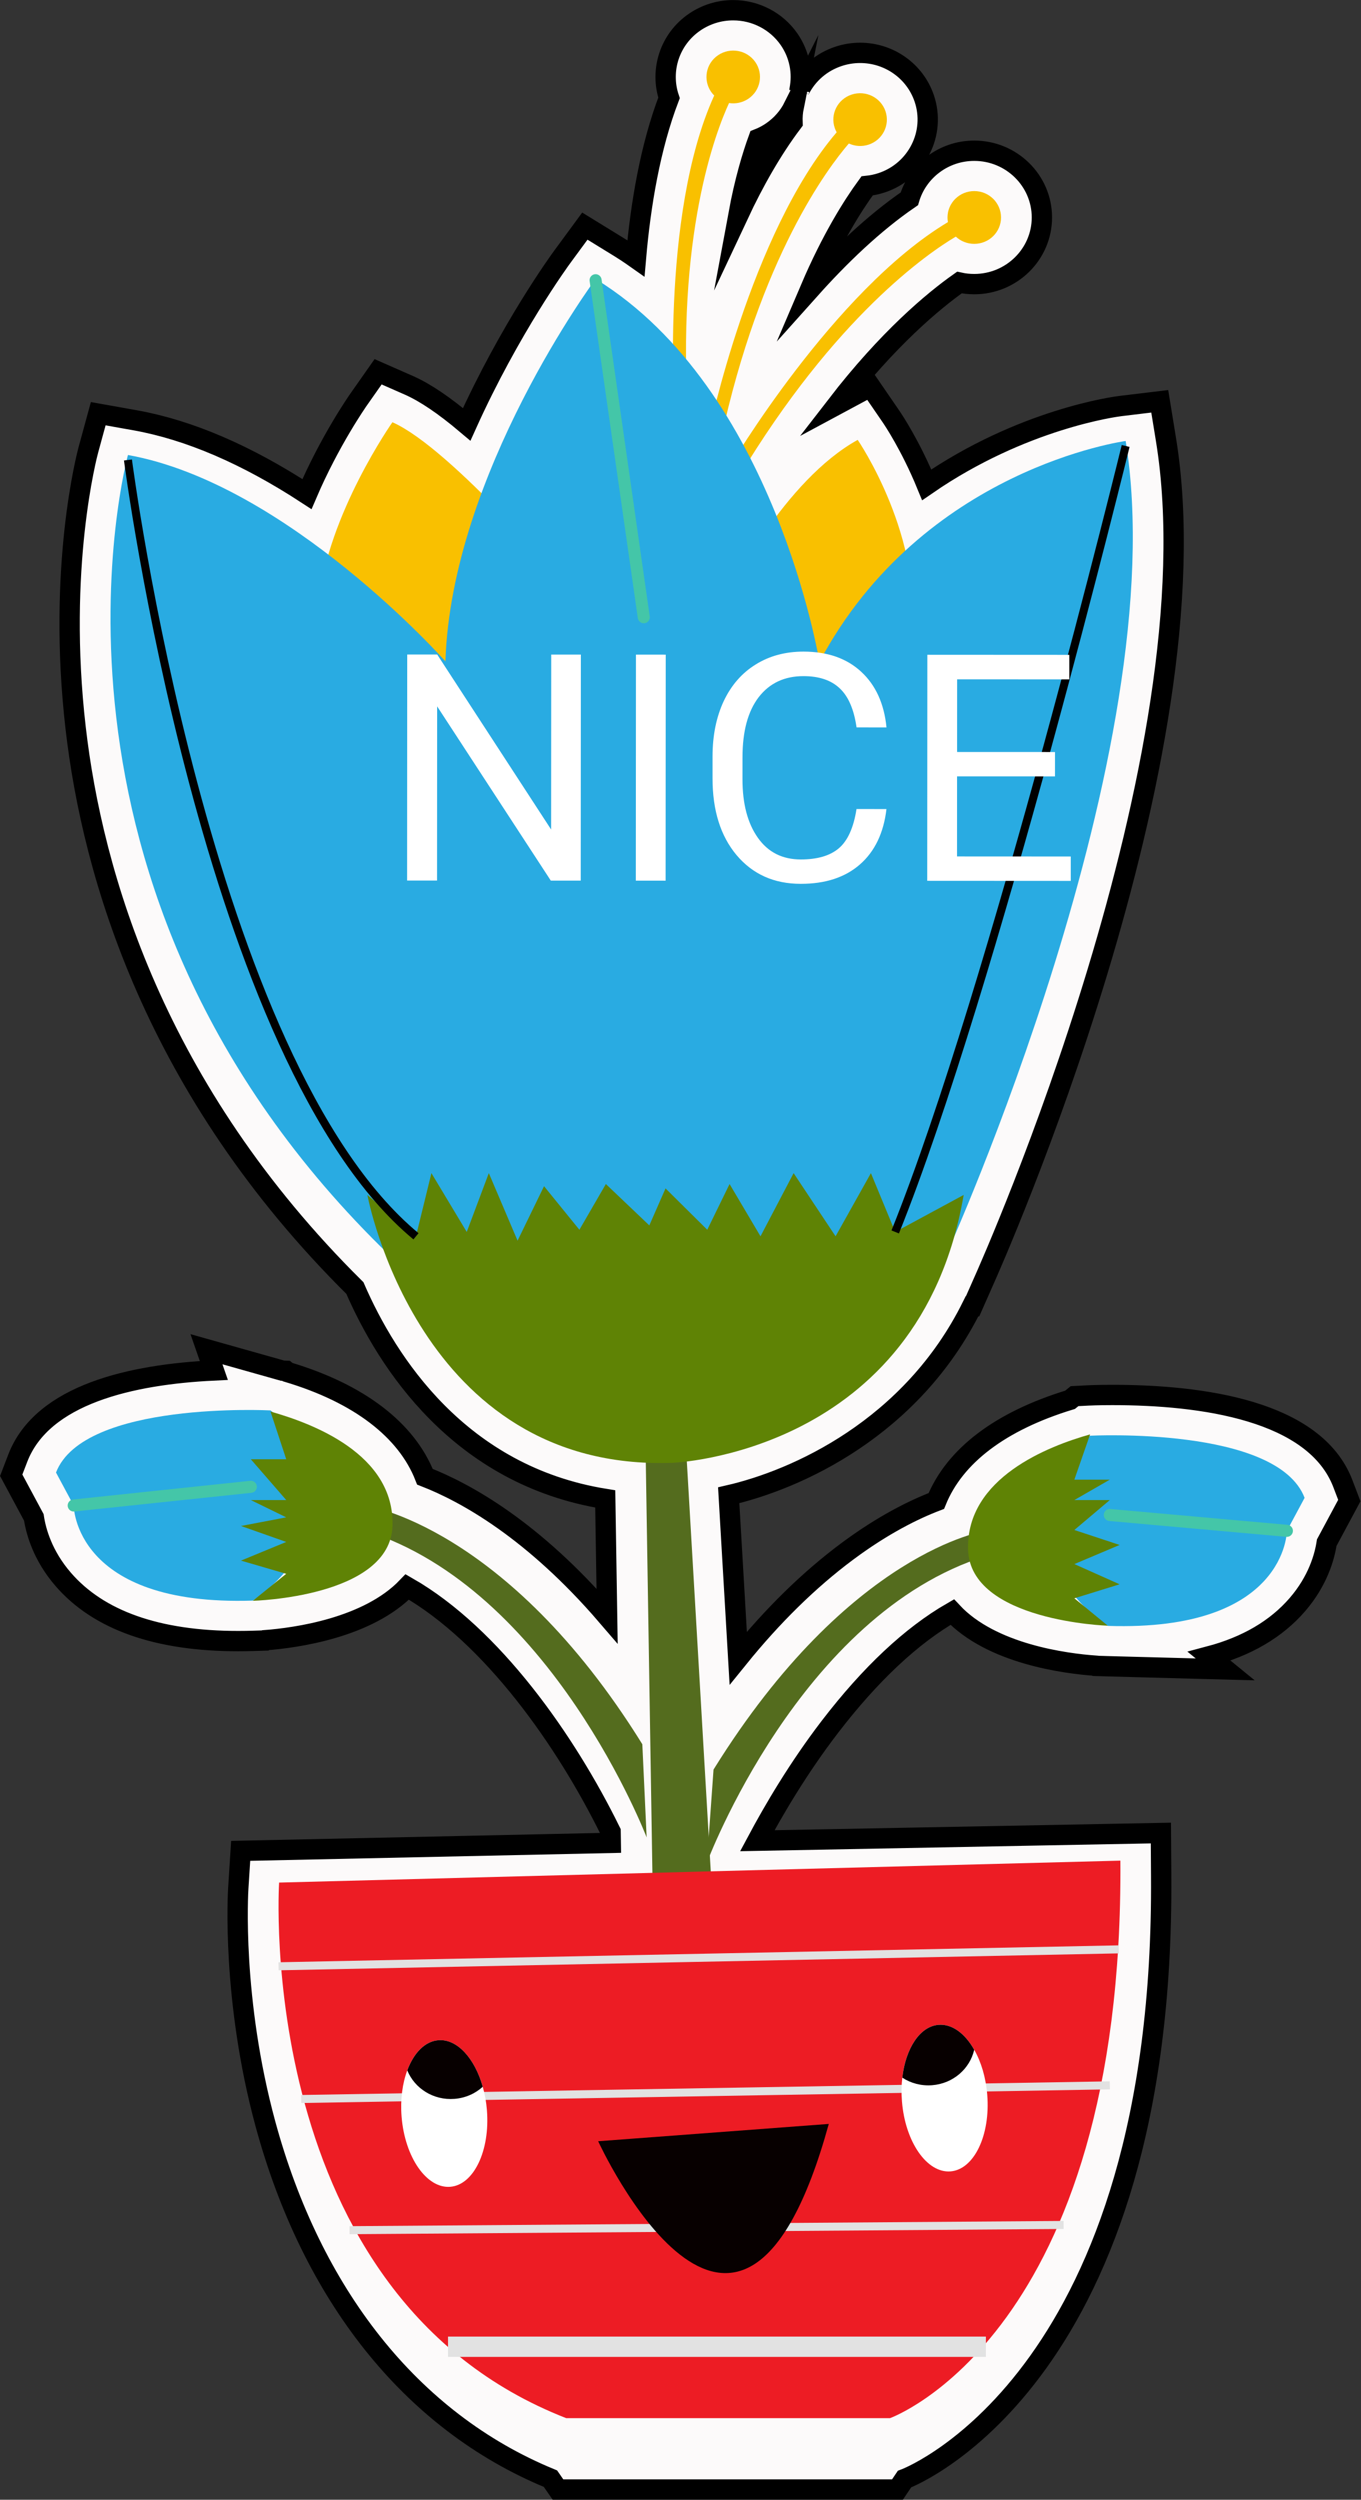 <svg width="67" height="123" viewBox="0 0 67 123" fill="none" xmlns="http://www.w3.org/2000/svg">
<rect x="0" y="0" width="67" height="123" fill="#333333" stroke="none"/>
<path d="M66.106 72.998C64.724 69.395 59.168 68.639 54.752 68.639C54.037 68.639 53.58 68.662 53.559 68.663L52.899 68.697L52.679 68.876C49.247 69.924 46.999 71.629 46.094 73.856C45.009 74.27 43.483 75.015 41.697 76.345C39.831 77.735 38.04 79.49 36.342 81.588L35.873 73.575C39.188 72.814 44.867 70.296 47.853 64.273H47.881L48.411 63.074C48.882 62.025 59.931 37.188 57.401 21.64L57.093 19.746L55.167 19.978C54.942 20.004 50.34 20.602 45.621 23.856C44.821 21.907 43.942 20.612 43.89 20.534L42.853 19.023C42.853 19.023 41.202 19.935 41.183 19.945C43.728 16.649 45.947 14.808 47.23 13.902C47.468 13.955 47.713 13.98 47.961 13.98C49.797 13.98 51.291 12.509 51.291 10.699C51.291 8.889 49.797 7.417 47.961 7.417C46.448 7.417 45.168 8.417 44.765 9.783C43.019 10.978 41.358 12.573 39.891 14.212C40.942 11.751 41.983 10.106 42.685 9.147C42.929 9.122 43.17 9.07 43.403 8.993C45.143 8.417 46.082 6.551 45.497 4.837C45.042 3.501 43.774 2.601 42.342 2.601C41.981 2.601 41.625 2.659 41.28 2.773C40.438 3.052 39.756 3.638 39.36 4.423C39.359 4.425 39.358 4.426 39.358 4.429C39.528 3.589 39.368 2.683 38.837 1.922C38.215 1.034 37.19 0.503 36.094 0.503C35.419 0.503 34.766 0.703 34.207 1.081C32.961 1.926 32.482 3.466 32.935 4.816C32.011 7.232 31.535 10.065 31.306 12.71C31.003 12.496 30.694 12.293 30.383 12.104L28.792 11.126L27.692 12.622C27.568 12.789 25.103 16.169 22.975 20.881C21.865 19.944 20.926 19.311 20.137 18.963L18.614 18.293L17.664 19.645C17.59 19.751 16.228 21.703 15.111 24.312C12.137 22.372 9.303 21.154 6.657 20.681L4.836 20.356L4.355 22.117C4.291 22.349 2.81 27.917 3.724 35.824C4.556 43.029 7.62 53.626 17.471 63.378C19.054 67.021 22.612 72.603 29.795 73.755L29.887 79.515C26.253 75.288 22.943 73.451 20.919 72.663C20.017 70.361 17.672 68.563 14.162 67.515L14.082 67.45L13.909 67.443C13.895 67.439 10.164 66.388 10.164 66.388L10.527 67.433C6.486 67.627 2.084 68.6 0.873 71.753L0.552 72.59L1.665 74.661C1.771 75.361 2.1 76.541 3.107 77.707C4.85 79.727 7.749 80.75 11.723 80.75C11.978 80.75 12.24 80.746 12.51 80.737L13.053 80.72L13.076 80.704C14.534 80.592 18.113 80.113 20.049 78.087C24.225 80.477 27.857 85.641 30.058 90.121L30.067 90.679L11.848 91.071L11.732 92.887C11.716 93.109 11.401 98.381 13.069 104.516C15.333 112.839 20.184 119.121 27.098 121.962L27.469 122.497H44.181L44.526 121.984C45.049 121.79 57.336 116.727 57.163 92.302L57.149 90.194L37.281 90.572C38.068 89.102 39.281 87.018 40.861 84.96C42.842 82.381 44.86 80.484 46.878 79.323C48.807 81.39 52.454 81.854 53.919 81.96L53.936 81.97L54.276 81.979C54.363 81.983 54.43 81.984 54.477 81.986L60.316 82.142L59.528 81.499C61.376 81.01 62.829 80.159 63.871 78.952C64.878 77.785 65.207 76.606 65.313 75.906L66.425 73.835L66.106 72.998ZM39.074 5.25C39.023 5.505 39.004 5.764 39.014 6.023C37.993 7.377 37.109 8.949 36.352 10.563C36.661 8.891 37.038 7.653 37.337 6.831C37.563 6.742 37.78 6.628 37.984 6.489C38.465 6.162 38.831 5.733 39.074 5.25Z" fill="#FCFAFA" stroke="black" stroke-miterlimit="10"/>
<path d="M17.981 74.078C17.981 74.078 24.924 75.036 31.621 85.825L31.833 90.408C31.833 90.408 27.147 78.184 17.981 75.318V74.078Z" fill="#546C1E"/>
<path d="M14.964 70.736L13.317 69.399C13.317 69.399 4.114 68.92 2.757 72.456L3.628 74.078C3.628 74.078 3.628 79.043 12.444 78.757C12.444 78.757 17.095 75.987 14.964 70.736Z" fill="#29ABE2"/>
<path d="M13.316 69.455L14.091 71.803H12.348L14.091 73.81H12.348L14.091 74.661L11.863 75.085L14.091 75.871L11.863 76.79L14.091 77.439L12.444 78.767C12.444 78.767 19.226 78.601 19.323 75.067C19.42 71.532 15.351 70.028 13.316 69.455Z" fill="#5F8305"/>
<path d="M48.534 75.324C48.534 75.324 41.826 76.282 35.126 87.071L34.799 91.654C34.799 91.654 39.367 79.429 48.533 76.565V75.324H48.534Z" fill="#546C1E"/>
<path d="M52.018 71.981L53.665 70.644C53.665 70.644 62.869 70.167 64.224 73.701L63.352 75.324C63.352 75.324 63.352 80.289 54.538 80.002C54.538 80.002 49.888 77.233 52.018 71.981Z" fill="#29ABE2"/>
<path d="M53.665 70.578L52.889 72.806H54.634L52.889 73.81H54.634L52.889 75.283L55.117 76.019L52.889 76.96L55.117 77.955L52.889 78.645L54.537 79.993C54.537 79.993 47.754 79.774 47.656 76.241C47.56 72.707 51.63 71.152 53.665 70.578Z" fill="#5F8305"/>
<path d="M47.961 9.402C47.233 9.402 46.644 9.984 46.644 10.701C46.644 10.779 46.652 10.854 46.665 10.929C41.02 14.309 35.916 22.967 35.916 22.967L36.35 23.503C41.113 15.56 45.719 12.431 47.054 11.643C47.291 11.864 47.609 11.999 47.961 11.999C48.69 11.999 49.279 11.419 49.279 10.701C49.279 9.984 48.69 9.402 47.961 9.402Z" fill="#F9C000"/>
<path d="M41.922 4.655C41.232 4.884 40.861 5.621 41.094 6.299C41.119 6.374 41.151 6.443 41.188 6.509C36.931 11.487 34.892 21.296 34.892 21.296L35.479 21.667C37.422 12.642 40.777 8.23 41.787 7.061C42.083 7.197 42.428 7.226 42.761 7.117C43.452 6.887 43.822 6.152 43.59 5.471C43.357 4.791 42.612 4.426 41.922 4.655Z" fill="#F9C000"/>
<path d="M35.348 2.718C34.748 3.125 34.599 3.932 35.011 4.525C35.056 4.588 35.106 4.645 35.16 4.7C32.455 10.639 33.232 20.623 33.232 20.623L33.898 20.82C33.25 11.617 35.244 6.464 35.89 5.07C36.212 5.12 36.553 5.053 36.843 4.857C37.443 4.45 37.593 3.641 37.181 3.051C36.769 2.461 35.948 2.31 35.348 2.718Z" fill="#F9C000"/>
<path d="M35.917 29.062C35.917 29.062 38.599 23.645 42.223 21.644C42.223 21.644 45.556 26.502 44.833 31.503L39.759 36.219L35.917 29.062Z" fill="#F9C000"/>
<path d="M28.017 28.932C28.017 28.932 22.218 22.051 19.318 20.776C19.318 20.776 16.128 25.311 15.693 29.622L21.855 35.346L28.017 28.932Z" fill="#F9C000"/>
<path d="M6.299 22.388C6.299 22.388 0.472 43.694 19.173 61.764H46.573C46.573 61.764 57.88 36.847 55.415 21.699C55.415 21.699 45.414 23.039 40.339 32.572C40.339 32.572 38.164 19.157 29.321 13.728C29.321 13.728 22.218 23.296 21.928 32.543C21.927 32.543 14.156 23.793 6.299 22.388Z" fill="#29ABE2"/>
<path d="M31.692 65.779L32.177 95.895H35.213L33.453 65.779H31.692Z" fill="#546C1E"/>
<path d="M18.086 58.797C18.086 58.797 20.586 72.408 33.089 71.979C33.089 71.979 45.266 71.549 47.44 58.797L44.07 60.618L42.874 57.724L41.134 60.832L39.069 57.724L37.438 60.832L35.916 58.26L34.817 60.51L32.763 58.475L31.965 60.296L29.826 58.26L28.523 60.51L26.782 58.367L25.479 61.047L24.064 57.723L22.977 60.617L21.238 57.723L20.477 60.831L18.086 58.797Z" fill="#5F8305"/>
<path d="M13.74 92.632C13.74 92.632 12.425 112.961 27.873 118.984H43.815C43.815 118.984 55.319 114.879 55.155 91.552L13.74 92.632Z" fill="#ED1C24"/>
<path d="M13.712 96.751L55.074 95.918" stroke="#E2E2E2" stroke-width="0.395" stroke-miterlimit="10"/>
<path d="M3.628 74.078L12.348 73.158" stroke="#44C6A8" stroke-width="0.593" stroke-miterlimit="10" stroke-linecap="round" stroke-linejoin="round"/>
<path d="M63.352 75.324L54.635 74.545" stroke="#44C6A8" stroke-width="0.593" stroke-miterlimit="10" stroke-linecap="round" stroke-linejoin="round"/>
<path d="M6.299 22.633C6.299 22.633 10.14 52.275 20.478 60.832" stroke="black" stroke-width="0.395" stroke-miterlimit="10"/>
<path d="M55.414 21.944C55.414 21.944 48.878 48.675 44.07 60.618" stroke="black" stroke-width="0.395" stroke-miterlimit="10"/>
<path d="M28.589 43.331L27.115 43.33L21.52 34.756L21.515 43.327L20.041 43.326L20.047 32.204L21.522 32.205L27.131 40.817L27.136 32.208L28.595 32.209L28.589 43.331ZM32.767 43.333L31.3 43.332L31.307 32.21L32.773 32.211L32.767 43.333ZM43.639 39.81C43.501 40.986 43.065 41.895 42.331 42.536C41.603 43.172 40.632 43.49 39.42 43.489C38.106 43.489 37.053 43.017 36.259 42.074C35.47 41.132 35.076 39.871 35.077 38.293L35.077 37.223C35.078 36.189 35.262 35.281 35.629 34.496C36.001 33.712 36.526 33.112 37.203 32.695C37.881 32.272 38.665 32.062 39.556 32.062C40.738 32.063 41.685 32.394 42.398 33.056C43.11 33.714 43.525 34.626 43.641 35.792L42.167 35.791C42.04 34.905 41.763 34.263 41.335 33.866C40.913 33.468 40.32 33.269 39.556 33.269C38.619 33.268 37.883 33.614 37.348 34.306C36.818 34.999 36.552 35.984 36.552 37.262L36.551 38.339C36.55 39.546 36.802 40.506 37.306 41.219C37.809 41.933 38.514 42.289 39.421 42.29C40.236 42.29 40.86 42.107 41.293 41.741C41.731 41.37 42.022 40.725 42.165 39.809L43.639 39.81ZM51.935 38.202L47.115 38.2L47.113 42.141L52.712 42.144L52.712 43.344L45.646 43.34L45.652 32.218L52.641 32.222L52.641 33.429L47.118 33.426L47.116 37.001L51.936 37.003L51.935 38.202Z" fill="white"/>
<path d="M29.32 13.788L31.692 30.371" stroke="#44C6A8" stroke-width="0.593" stroke-miterlimit="10" stroke-linecap="round" stroke-linejoin="round"/>
<path d="M14.828 103.281L54.635 102.609" stroke="#E2E2E2" stroke-width="0.395" stroke-miterlimit="10"/>
<path d="M17.208 109.736L52.36 109.478" stroke="#E2E2E2" stroke-width="0.395" stroke-miterlimit="10"/>
<path d="M22.055 115.471H48.534" stroke="#E2E2E2" stroke-miterlimit="10"/>
<path d="M23.97 103.83C24.13 105.822 23.323 107.51 22.163 107.601C21.003 107.691 19.931 106.15 19.77 104.157C19.702 103.306 19.811 102.512 20.049 101.873C20.368 101.016 20.917 100.442 21.581 100.389C22.505 100.317 23.369 101.28 23.765 102.678C23.867 103.037 23.938 103.423 23.97 103.83Z" fill="white"/>
<path d="M23.765 102.679C23.4 103.011 22.916 103.233 22.373 103.274C21.34 103.356 20.41 102.762 20.05 101.873C20.369 101.016 20.918 100.442 21.582 100.389C22.506 100.317 23.369 101.28 23.765 102.679Z" fill="#070000"/>
<path d="M44.402 103.399C44.561 105.391 45.63 106.933 46.791 106.843C47.95 106.752 48.762 105.065 48.6 103.072C48.533 102.219 48.298 101.453 47.96 100.859C47.508 100.062 46.875 99.581 46.209 99.631C45.286 99.703 44.586 100.787 44.419 102.231C44.376 102.6 44.369 102.993 44.402 103.399Z" fill="white"/>
<path d="M44.419 102.231C44.834 102.502 45.346 102.645 45.889 102.603C46.925 102.521 47.745 101.791 47.959 100.859C47.508 100.062 46.875 99.581 46.209 99.631C45.287 99.703 44.586 100.787 44.419 102.231Z" fill="#070000"/>
<path d="M29.447 105.359C29.447 105.359 36.387 120.512 40.8 104.507L29.447 105.359Z" fill="#070000"/>
</svg>

